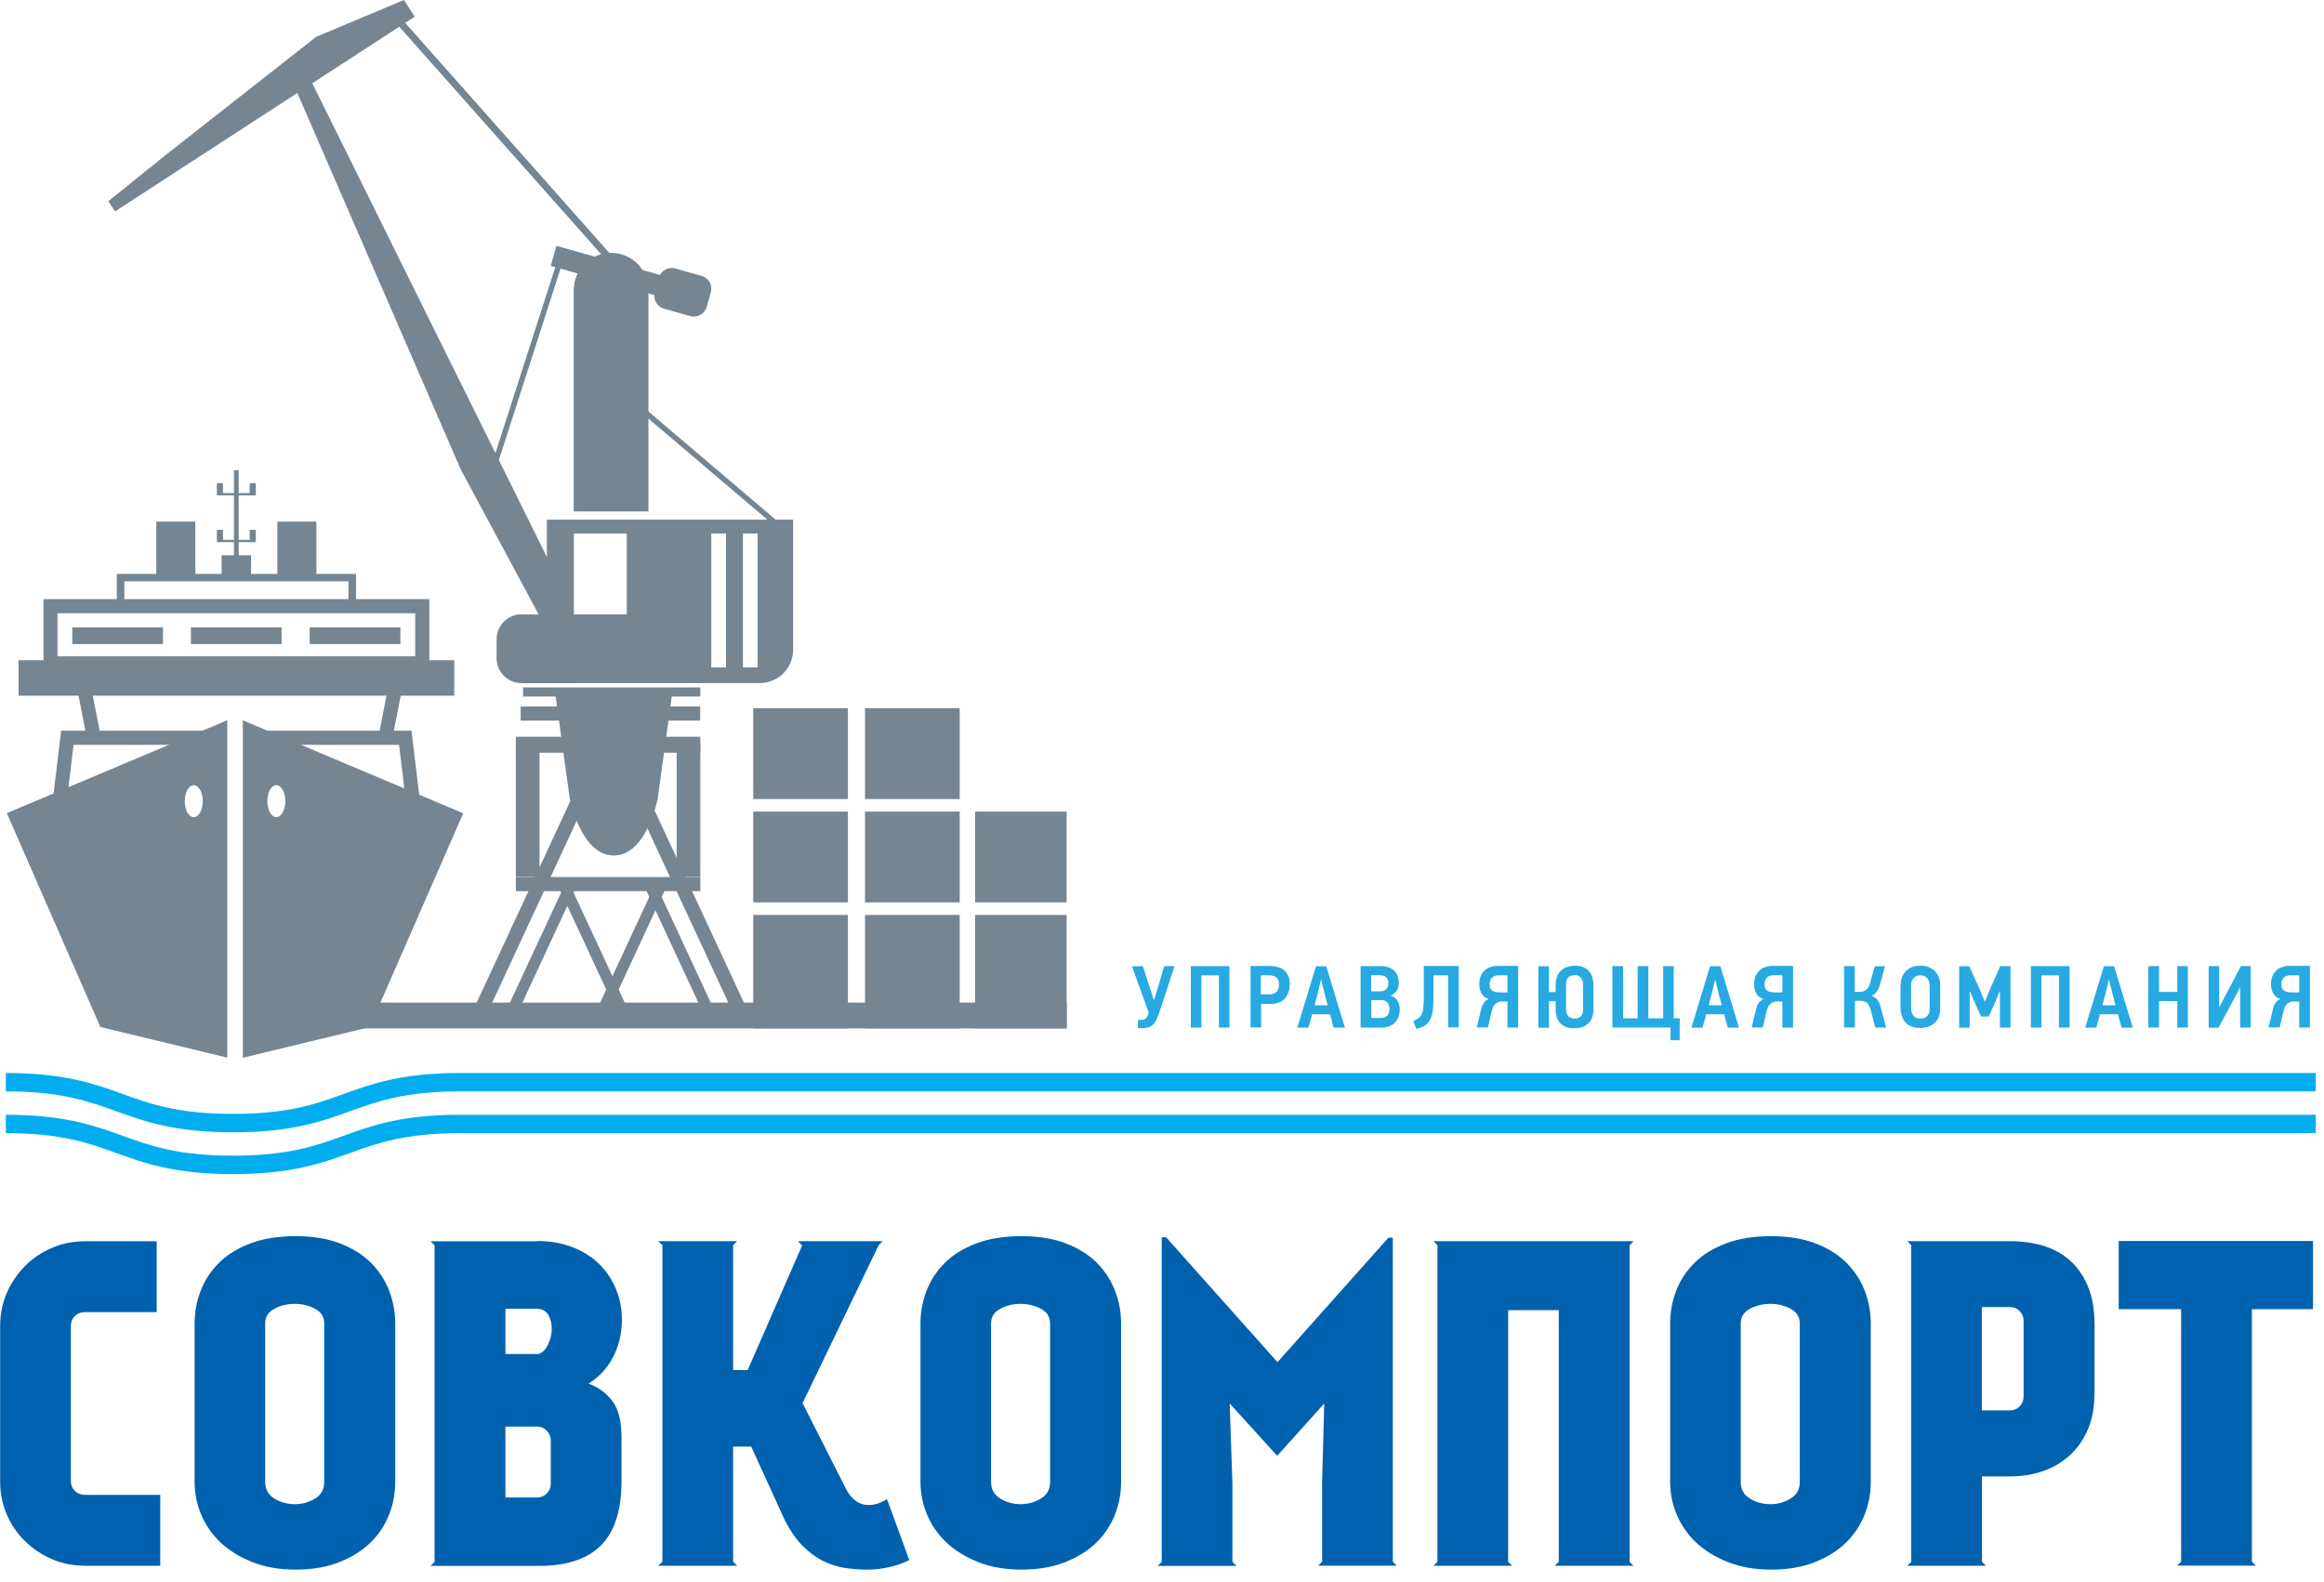 <svg width="163" height="111" viewBox="0 0 163 111" fill="none" xmlns="http://www.w3.org/2000/svg">
<g clip-path="url(#clip0_1301_67131)">
<path d="M81.821 69.48C81.641 70.04 81.451 70.609 81.251 71.18C81.181 71.379 81.111 71.54 81.031 71.669C80.951 71.799 80.871 71.879 80.781 71.95C80.691 72.01 80.601 72.059 80.501 72.079C80.401 72.1 80.291 72.109 80.171 72.12H79.811V71.54H80.081C80.171 71.54 80.251 71.519 80.321 71.469C80.391 71.43 80.451 71.34 80.511 71.2C80.511 71.169 80.531 71.15 80.541 71.12C80.551 71.09 80.561 71.059 80.571 71.029L79.391 67.779H80.161L80.591 69.109L80.921 70.129H80.951C80.981 70.01 81.031 69.85 81.101 69.639C81.161 69.43 81.231 69.21 81.301 68.969C81.371 68.73 81.441 68.51 81.501 68.29C81.561 68.07 81.611 67.9 81.651 67.769H82.381C82.191 68.34 82.001 68.909 81.821 69.469V69.48Z" fill="#27AAE1"/>
<path d="M85.492 72.079V68.419H84.261V72.079H83.522V67.769H86.231V72.079H85.492Z" fill="#27AAE1"/>
<path d="M90.451 69.098C90.451 69.288 90.421 69.458 90.371 69.618C90.311 69.778 90.231 69.918 90.121 70.038C90.011 70.158 89.871 70.248 89.701 70.318C89.531 70.388 89.331 70.418 89.111 70.418H88.451V72.068H87.711V67.758H89.081C89.291 67.758 89.481 67.788 89.651 67.838C89.821 67.888 89.961 67.968 90.091 68.078C90.211 68.188 90.301 68.328 90.371 68.498C90.441 68.668 90.471 68.868 90.471 69.088L90.451 69.098ZM89.711 69.078C89.711 68.868 89.661 68.698 89.551 68.588C89.441 68.478 89.281 68.418 89.051 68.418H88.431V69.748H89.051C89.271 69.748 89.431 69.688 89.541 69.568C89.651 69.448 89.701 69.288 89.701 69.078H89.711Z" fill="#27AAE1"/>
<path d="M93.29 71.147H92.03C92.03 71.147 92 71.247 91.98 71.337C91.96 71.427 91.93 71.517 91.9 71.617C91.87 71.717 91.85 71.807 91.82 71.897C91.8 71.987 91.78 72.047 91.76 72.087H90.99L92.3 67.777H93.02L94.33 72.087H93.54L93.29 71.157V71.147ZM92.43 69.647L92.2 70.517H93.12L92.89 69.657C92.89 69.657 92.87 69.557 92.85 69.467C92.83 69.377 92.81 69.287 92.78 69.197C92.76 69.097 92.73 69.007 92.71 68.927C92.69 68.847 92.68 68.777 92.67 68.747H92.64L92.43 69.647Z" fill="#27AAE1"/>
<path d="M98.17 70.799C98.17 71.21 98.05 71.529 97.82 71.749C97.59 71.969 97.28 72.079 96.89 72.079H95.43V67.769H96.82C97.25 67.769 97.57 67.879 97.79 68.09C98 68.299 98.11 68.59 98.11 68.95C98.11 69.129 98.07 69.299 97.99 69.45C97.91 69.6 97.77 69.73 97.56 69.82V69.85C97.67 69.879 97.76 69.93 97.84 69.999C97.92 70.059 97.98 70.139 98.03 70.23C98.08 70.32 98.12 70.409 98.14 70.51C98.16 70.609 98.18 70.71 98.18 70.82L98.17 70.799ZM97.38 68.969C97.38 68.799 97.33 68.659 97.23 68.559C97.13 68.46 96.98 68.409 96.76 68.409H96.17V69.54H96.76C96.97 69.54 97.13 69.49 97.23 69.379C97.33 69.269 97.38 69.139 97.38 68.969ZM97.45 70.76C97.45 70.579 97.4 70.43 97.31 70.32C97.21 70.21 97.06 70.15 96.83 70.15H96.18V71.409H96.84C96.96 71.409 97.05 71.389 97.13 71.359C97.21 71.329 97.27 71.279 97.32 71.219C97.37 71.159 97.4 71.09 97.42 71.01C97.44 70.93 97.45 70.85 97.45 70.76Z" fill="#27AAE1"/>
<path d="M100.541 70.018C100.541 70.358 100.521 70.658 100.491 70.908C100.451 71.158 100.391 71.368 100.291 71.538C100.201 71.708 100.071 71.848 99.921 71.948C99.761 72.048 99.571 72.118 99.331 72.168L99.131 71.618C99.271 71.568 99.381 71.498 99.481 71.428C99.571 71.358 99.651 71.268 99.701 71.148C99.761 71.038 99.801 70.898 99.821 70.728C99.841 70.558 99.861 70.358 99.861 70.108V67.758H102.311V72.068H101.571V68.418H100.541V70.018Z" fill="#27AAE1"/>
<path d="M106.48 67.77V72.08H105.73V70.25H105.33C105.18 70.25 105.05 70.3 104.92 70.39C104.79 70.48 104.7 70.66 104.63 70.91L104.36 72.07H103.58L103.89 70.78C103.93 70.61 103.99 70.47 104.07 70.35C104.14 70.23 104.26 70.14 104.41 70.08C104.17 70 104 69.87 103.9 69.67C103.8 69.48 103.75 69.27 103.75 69.04C103.75 68.84 103.78 68.66 103.84 68.5C103.9 68.34 103.99 68.21 104.11 68.09C104.23 67.97 104.36 67.89 104.52 67.84C104.68 67.78 104.86 67.75 105.05 67.75H106.49L106.48 67.77ZM104.48 69.06C104.48 69.27 104.54 69.41 104.67 69.49C104.8 69.57 104.96 69.61 105.15 69.61H105.73V68.41H105.13C104.91 68.41 104.75 68.47 104.64 68.58C104.53 68.69 104.48 68.85 104.48 69.05V69.06Z" fill="#27AAE1"/>
<path d="M110.43 67.738C110.66 67.738 110.87 67.768 111.03 67.838C111.2 67.908 111.33 67.998 111.44 68.118C111.55 68.238 111.63 68.378 111.68 68.538C111.73 68.698 111.76 68.868 111.76 69.058V70.818C111.76 71.238 111.64 71.568 111.4 71.788C111.16 72.018 110.84 72.128 110.42 72.128C110.19 72.128 109.98 72.098 109.82 72.028C109.65 71.958 109.52 71.868 109.41 71.748C109.3 71.628 109.23 71.488 109.18 71.318C109.13 71.148 109.11 70.978 109.11 70.778V70.228H108.64V72.088H107.9V67.778H108.64V69.588H109.11V69.058C109.11 68.888 109.14 68.718 109.19 68.558C109.24 68.398 109.32 68.258 109.43 68.138C109.54 68.018 109.67 67.928 109.84 67.858C110.01 67.788 110.21 67.748 110.44 67.748L110.43 67.738ZM110.43 68.408C110.32 68.408 110.22 68.428 110.15 68.458C110.08 68.488 110.01 68.538 109.97 68.598C109.92 68.658 109.89 68.728 109.87 68.798C109.85 68.868 109.84 68.948 109.84 69.018V70.778C109.84 70.978 109.89 71.138 109.98 71.258C110.07 71.378 110.23 71.448 110.44 71.448C110.61 71.448 110.76 71.398 110.87 71.298C110.98 71.198 111.03 71.048 111.03 70.848V69.018C111.03 68.948 111.03 68.878 111 68.808C110.97 68.738 110.95 68.668 110.9 68.608C110.85 68.548 110.79 68.498 110.72 68.458C110.65 68.418 110.55 68.398 110.43 68.398V68.408Z" fill="#27AAE1"/>
<path d="M117.16 72.079H113.09V67.769H113.84V71.43H114.86V67.769H115.61V71.43H116.65V67.769H117.39V71.43H117.81V72.969H117.17V72.079H117.16Z" fill="#27AAE1"/>
<path d="M120.931 71.147H119.671C119.671 71.147 119.641 71.247 119.621 71.337C119.601 71.427 119.571 71.517 119.541 71.617C119.511 71.717 119.491 71.807 119.461 71.897C119.441 71.987 119.421 72.047 119.401 72.087H118.631L119.941 67.777H120.661L121.971 72.087H121.181L120.931 71.157V71.147ZM120.071 69.647L119.841 70.517H120.761L120.531 69.657C120.531 69.657 120.511 69.557 120.491 69.467C120.471 69.377 120.451 69.287 120.421 69.197C120.401 69.097 120.371 69.007 120.351 68.927C120.331 68.847 120.321 68.777 120.311 68.747H120.281L120.071 69.647Z" fill="#27AAE1"/>
<path d="M125.761 67.77V72.08H125.011V70.25H124.611C124.461 70.25 124.331 70.3 124.201 70.39C124.071 70.48 123.981 70.66 123.911 70.91L123.641 72.07H122.861L123.171 70.78C123.211 70.61 123.271 70.47 123.351 70.35C123.421 70.23 123.541 70.14 123.691 70.08C123.451 70 123.281 69.87 123.181 69.67C123.081 69.48 123.031 69.27 123.031 69.04C123.031 68.84 123.061 68.66 123.121 68.5C123.181 68.34 123.271 68.21 123.391 68.09C123.511 67.97 123.641 67.89 123.801 67.84C123.961 67.78 124.141 67.75 124.331 67.75H125.771L125.761 67.77ZM123.761 69.06C123.761 69.27 123.821 69.41 123.951 69.49C124.081 69.57 124.241 69.61 124.431 69.61H125.011V68.41H124.411C124.191 68.41 124.031 68.47 123.921 68.58C123.811 68.69 123.761 68.85 123.761 69.05V69.06Z" fill="#27AAE1"/>
<path d="M129.34 72.079V67.769H130.09V69.579H130.45C130.51 69.579 130.58 69.579 130.65 69.549C130.72 69.519 130.79 69.499 130.85 69.46C130.91 69.419 130.97 69.35 131.03 69.269C131.08 69.189 131.13 69.09 131.16 68.96L131.49 67.779H132.21L131.86 69.049C131.8 69.26 131.72 69.439 131.62 69.57C131.52 69.71 131.39 69.799 131.26 69.85C131.44 69.909 131.58 70.01 131.68 70.139C131.78 70.269 131.86 70.45 131.91 70.669L132.29 72.079H131.53L131.21 70.85C131.14 70.59 131.04 70.419 130.92 70.329C130.8 70.249 130.66 70.2 130.49 70.2H130.1V72.07H129.35L129.34 72.079Z" fill="#27AAE1"/>
<path d="M136.081 70.768C136.081 70.978 136.051 71.158 135.981 71.328C135.911 71.498 135.821 71.638 135.691 71.748C135.561 71.858 135.421 71.958 135.251 72.018C135.081 72.078 134.891 72.108 134.691 72.108C134.441 72.108 134.231 72.068 134.051 71.998C133.871 71.918 133.731 71.818 133.621 71.688C133.511 71.558 133.431 71.408 133.381 71.238C133.331 71.068 133.301 70.888 133.301 70.698V69.068C133.301 68.918 133.331 68.758 133.381 68.608C133.431 68.448 133.511 68.308 133.621 68.178C133.731 68.048 133.871 67.948 134.051 67.858C134.231 67.778 134.441 67.738 134.701 67.738C134.941 67.738 135.141 67.778 135.321 67.858C135.491 67.938 135.641 68.038 135.751 68.168C135.861 68.298 135.951 68.438 136.001 68.598C136.051 68.758 136.081 68.918 136.081 69.078V70.778V70.768ZM135.331 69.058C135.331 69.008 135.331 68.938 135.301 68.868C135.271 68.798 135.251 68.728 135.201 68.658C135.151 68.588 135.091 68.538 135.011 68.488C134.931 68.438 134.831 68.418 134.701 68.418C134.571 68.418 134.471 68.438 134.381 68.488C134.301 68.528 134.231 68.588 134.181 68.648C134.131 68.708 134.091 68.778 134.071 68.858C134.051 68.938 134.041 69.008 134.041 69.068V70.718C134.041 70.928 134.101 71.098 134.201 71.238C134.301 71.378 134.471 71.448 134.711 71.448C134.881 71.448 135.031 71.398 135.151 71.288C135.271 71.178 135.341 71.028 135.341 70.838V69.058H135.331Z" fill="#27AAE1"/>
<path d="M140.27 72.079V69.559H140.24L139.91 70.37L139.48 71.309H138.95L138.51 70.34L138.18 69.559H138.15V72.09H137.41V67.779H138.12L138.76 69.189L139.2 70.23H139.23L139.67 69.18L140.29 67.769H141.01V72.079H140.27Z" fill="#27AAE1"/>
<path d="M144.411 72.079V68.419H143.181V72.079H142.441V67.769H145.151V72.079H144.411Z" fill="#27AAE1"/>
<path d="M148.55 71.147H147.29C147.29 71.147 147.26 71.247 147.24 71.337C147.22 71.427 147.19 71.517 147.16 71.617C147.13 71.717 147.11 71.807 147.08 71.897C147.06 71.987 147.04 72.047 147.02 72.087H146.25L147.56 67.777H148.28L149.59 72.087H148.8L148.55 71.157V71.147ZM147.69 69.647L147.46 70.517H148.38L148.15 69.657C148.15 69.657 148.13 69.557 148.11 69.467C148.09 69.377 148.07 69.287 148.04 69.197C148.02 69.097 147.99 69.007 147.97 68.927C147.95 68.847 147.94 68.777 147.93 68.747H147.9L147.69 69.647Z" fill="#27AAE1"/>
<path d="M152.71 72.079V70.219H151.43V72.079H150.68V67.769H151.43V69.579H152.71V67.769H153.45V72.079H152.71Z" fill="#27AAE1"/>
<path d="M154.91 72.079V67.769H155.65V70.659C155.75 70.48 155.84 70.299 155.93 70.129C156.02 69.96 156.11 69.769 156.2 69.6C156.37 69.29 156.53 68.99 156.69 68.689C156.85 68.389 157.01 68.079 157.17 67.769H157.86V72.079H157.12V69.269H157.11C157.04 69.409 156.96 69.549 156.89 69.689C156.82 69.829 156.74 69.969 156.67 70.109L155.6 72.09H154.9L154.91 72.079Z" fill="#27AAE1"/>
<path d="M162.011 67.77V72.08H161.261V70.25H160.861C160.711 70.25 160.581 70.3 160.451 70.39C160.321 70.48 160.231 70.66 160.161 70.91L159.891 72.07H159.111L159.421 70.78C159.461 70.61 159.521 70.47 159.601 70.35C159.671 70.23 159.791 70.14 159.941 70.08C159.701 70 159.531 69.87 159.431 69.67C159.331 69.48 159.281 69.27 159.281 69.04C159.281 68.84 159.311 68.66 159.371 68.5C159.431 68.34 159.521 68.21 159.641 68.09C159.761 67.97 159.891 67.89 160.051 67.84C160.211 67.78 160.391 67.75 160.581 67.75H162.021L162.011 67.77ZM160.011 69.06C160.011 69.27 160.071 69.41 160.201 69.49C160.331 69.57 160.491 69.61 160.681 69.61H161.261V68.41H160.661C160.441 68.41 160.281 68.47 160.171 68.58C160.061 68.69 160.011 68.85 160.011 69.05V69.06Z" fill="#27AAE1"/>
<path d="M162.42 75.91H32.29C24.32 75.91 24.32 78.78 16.35 78.78C8.38 78.78 8.38 75.91 0.41 75.91" stroke="#00AEEF" stroke-width="1.29" stroke-miterlimit="10"/>
<path d="M162.42 78.84H32.29C24.32 78.84 24.32 81.71 16.35 81.71C8.38 81.71 8.38 78.84 0.41 78.84" stroke="#00AEEF" stroke-width="1.29" stroke-miterlimit="10"/>
<path d="M4.97 103.9C4.97 104.17 5.06 104.39 5.25 104.58C5.44 104.76 5.67 104.86 5.96 104.86H11.24V109.83H5.96C5.14 109.83 4.37 109.68 3.65 109.37C2.93 109.06 2.3 108.64 1.75 108.1C1.2 107.57 0.78 106.94 0.47 106.22C0.16 105.5 0.01 104.73 0.01 103.91V93.02C0.01 92.2 0.16 91.43 0.47 90.71C0.78 89.99 1.21 89.36 1.75 88.81C2.29 88.26 2.93 87.84 3.65 87.53C4.37 87.22 5.14 87.07 5.96 87.07H10.99V92.04H5.96C5.67 92.04 5.44 92.13 5.25 92.32C5.06 92.5 4.97 92.74 4.97 93.03V103.92V103.9Z" fill="#0061AF"/>
<path d="M20.73 86.711C21.92 86.711 22.96 86.881 23.85 87.221C24.73 87.561 25.46 88.021 26.03 88.591C26.6 89.171 27.02 89.821 27.3 90.551C27.58 91.281 27.72 92.041 27.72 92.821V103.961C27.72 104.741 27.58 105.501 27.29 106.241C27 106.981 26.57 107.631 25.99 108.201C25.41 108.771 24.69 109.221 23.81 109.571C22.94 109.921 21.91 110.101 20.74 110.101C19.57 110.101 18.57 109.921 17.69 109.571C16.81 109.221 16.07 108.761 15.47 108.201C14.87 107.631 14.42 106.981 14.11 106.241C13.8 105.501 13.65 104.741 13.65 103.961V92.821C13.65 92.041 13.79 91.281 14.07 90.551C14.35 89.821 14.77 89.171 15.35 88.591C15.93 88.011 16.66 87.561 17.56 87.221C18.45 86.881 19.52 86.711 20.75 86.711H20.73ZM22.74 92.821C22.74 92.371 22.52 92.031 22.09 91.801C21.66 91.571 21.18 91.461 20.67 91.461C20.16 91.461 19.68 91.571 19.25 91.801C18.82 92.031 18.6 92.371 18.6 92.821V103.961C18.6 104.471 18.82 104.861 19.25 105.121C19.68 105.381 20.15 105.511 20.67 105.511C21.19 105.511 21.66 105.381 22.09 105.121C22.52 104.861 22.74 104.481 22.74 103.961V92.821Z" fill="#0061AF"/>
<path d="M37.699 87.051C38.579 87.051 39.389 87.191 40.119 87.471C40.849 87.751 41.469 88.131 41.989 88.631C42.499 89.121 42.899 89.711 43.189 90.391C43.479 91.071 43.619 91.811 43.619 92.611C43.619 92.961 43.579 93.331 43.509 93.721C43.439 94.111 43.309 94.511 43.139 94.911C42.959 95.311 42.719 95.701 42.419 96.071C42.109 96.441 41.729 96.771 41.279 97.061C41.939 97.291 42.489 97.681 42.929 98.251C43.369 98.821 43.589 99.661 43.589 100.801V103.921C43.589 105.941 43.109 107.431 42.159 108.391C41.199 109.361 39.749 109.841 37.789 109.841H30.199L30.479 109.561V87.351L30.199 87.071H37.699V87.051ZM35.449 94.981H37.759C38.029 94.901 38.249 94.691 38.419 94.351C38.589 94.011 38.689 93.651 38.699 93.271C38.709 92.891 38.629 92.551 38.469 92.251C38.299 91.951 38.009 91.801 37.579 91.801H35.449V94.981ZM37.669 105.041C37.939 105.041 38.159 104.951 38.349 104.761C38.539 104.571 38.629 104.351 38.629 104.081V100.991C38.609 100.721 38.509 100.501 38.319 100.331C38.129 100.151 37.919 100.071 37.669 100.071H35.449V105.041H37.669Z" fill="#0061AF"/>
<path d="M63.81 109.423C63.34 109.653 62.85 109.823 62.34 109.933C61.84 110.043 61.34 110.103 60.84 110.103C60.3 110.103 59.78 110.063 59.25 109.983C58.73 109.903 58.22 109.733 57.72 109.493C57.23 109.243 56.76 108.903 56.32 108.463C55.88 108.023 55.46 107.433 55.07 106.693L52.69 101.473H51.42V109.553L51.7 109.833H46.15L46.46 109.553V87.343L46.15 87.062H51.7L51.42 87.343V96.103H52.44L56.27 87.343H56.24L55.96 87.062H61.91L61.63 87.343L56.29 98.422L59.34 104.443C59.67 105.083 60.1 105.443 60.62 105.543C61.14 105.633 61.67 105.503 62.21 105.153L63.78 109.443L63.81 109.423Z" fill="#0061AF"/>
<path d="M71.641 86.711C72.831 86.711 73.871 86.881 74.761 87.221C75.641 87.561 76.371 88.021 76.941 88.591C77.511 89.171 77.93 89.821 78.21 90.551C78.49 91.281 78.63 92.041 78.63 92.821V103.961C78.63 104.741 78.49 105.501 78.201 106.241C77.91 106.981 77.481 107.631 76.901 108.201C76.321 108.771 75.601 109.221 74.721 109.571C73.851 109.921 72.821 110.101 71.651 110.101C70.481 110.101 69.481 109.921 68.6 109.571C67.721 109.221 66.981 108.761 66.38 108.201C65.781 107.631 65.331 106.981 65.02 106.241C64.71 105.501 64.561 104.741 64.561 103.961V92.821C64.561 92.041 64.701 91.281 64.981 90.551C65.261 89.821 65.681 89.171 66.261 88.591C66.841 88.011 67.571 87.561 68.471 87.221C69.361 86.881 70.431 86.711 71.661 86.711H71.641ZM73.651 92.821C73.651 92.371 73.43 92.031 73.001 91.801C72.57 91.571 72.091 91.461 71.581 91.461C71.071 91.461 70.591 91.571 70.161 91.801C69.731 92.031 69.511 92.371 69.511 92.821V103.961C69.511 104.471 69.731 104.861 70.161 105.121C70.591 105.381 71.061 105.511 71.581 105.511C72.101 105.511 72.57 105.381 73.001 105.121C73.43 104.861 73.651 104.481 73.651 103.961V92.821Z" fill="#0061AF"/>
<path d="M97.689 86.809V109.549L97.969 109.829H92.449L92.729 109.549V103.969L92.879 98.449L89.579 102.119L86.249 98.449L86.439 104.099V109.559L86.719 109.839H81.199L81.479 109.559V86.789H81.789L89.599 95.549L97.379 86.819H97.719L97.689 86.809Z" fill="#0061AF"/>
<path d="M114.289 109.553L114.569 109.833H109.049L109.329 109.553V91.903H105.779V109.553L106.059 109.833H100.539L100.819 109.553V87.343L100.539 87.062H114.579L114.299 87.343V109.553H114.289Z" fill="#0061AF"/>
<path d="M124.221 86.711C125.411 86.711 126.451 86.881 127.341 87.221C128.221 87.561 128.951 88.021 129.521 88.591C130.091 89.171 130.511 89.821 130.791 90.551C131.071 91.281 131.211 92.041 131.211 92.821V103.961C131.211 104.741 131.071 105.501 130.781 106.241C130.491 106.981 130.061 107.631 129.481 108.201C128.901 108.771 128.181 109.221 127.301 109.571C126.431 109.921 125.401 110.101 124.231 110.101C123.061 110.101 122.061 109.921 121.181 109.571C120.301 109.221 119.561 108.761 118.961 108.201C118.361 107.631 117.911 106.981 117.601 106.241C117.291 105.501 117.141 104.741 117.141 103.961V92.821C117.141 92.041 117.281 91.281 117.561 90.551C117.841 89.821 118.261 89.171 118.841 88.591C119.421 88.011 120.151 87.561 121.051 87.221C121.941 86.881 123.011 86.711 124.241 86.711H124.221ZM126.231 92.821C126.231 92.371 126.011 92.031 125.581 91.801C125.151 91.571 124.671 91.461 124.161 91.461C123.651 91.461 123.171 91.571 122.741 91.801C122.311 92.031 122.091 92.371 122.091 92.821V103.961C122.091 104.471 122.311 104.861 122.741 105.121C123.171 105.381 123.641 105.511 124.161 105.511C124.681 105.511 125.151 105.381 125.581 105.121C126.011 104.861 126.231 104.481 126.231 103.961V92.821Z" fill="#0061AF"/>
<path d="M146.9 97.733C146.9 98.703 146.75 99.543 146.44 100.263C146.13 100.983 145.71 101.593 145.17 102.083C144.63 102.573 144.01 102.943 143.29 103.193C142.57 103.443 141.8 103.562 140.98 103.562H139.01V109.553L139.29 109.833H133.77L134.05 109.553V87.343L133.77 87.062H140.99C141.81 87.062 142.58 87.172 143.3 87.382C144.02 87.603 144.65 87.942 145.18 88.412C145.71 88.882 146.14 89.502 146.45 90.252C146.76 91.002 146.91 91.912 146.91 92.983V97.733H146.9ZM141.93 92.642C141.93 92.373 141.84 92.153 141.65 91.963C141.47 91.772 141.24 91.683 140.97 91.683H139V98.933H140.97C141.24 98.933 141.46 98.843 141.65 98.653C141.84 98.463 141.93 98.233 141.93 97.942V92.632V92.642Z" fill="#0061AF"/>
<path d="M162.23 87.051V91.831H157.94V109.541L158.22 109.821H152.7L152.98 109.541V91.831H148.6V87.051H162.24H162.23Z" fill="#0061AF"/>
<path d="M28.92 59.988L27.99 52.248H17.51V51.258H28.86L29.9 59.878L28.92 59.988Z" fill="#758592"/>
<path d="M4.23 59.988L3.25 59.878L4.29 51.258H15.64V52.248H5.16L4.23 59.988Z" fill="#758592"/>
<path d="M0.48 57.039L7.04 72.04L15.941 74.189V50.52L0.48 57.039ZM13.591 57.319C13.241 57.319 12.96 56.819 12.96 56.2C12.96 55.58 13.241 55.08 13.591 55.08C13.941 55.08 14.22 55.58 14.22 56.2C14.22 56.819 13.941 57.319 13.591 57.319Z" fill="#758592"/>
<path d="M17.031 50.527V74.197L25.931 72.047L32.491 57.047L17.031 50.527ZM18.751 56.197C18.751 55.577 19.031 55.077 19.381 55.077C19.731 55.077 20.011 55.577 20.011 56.197C20.011 56.817 19.731 57.317 19.381 57.317C19.031 57.317 18.751 56.817 18.751 56.197Z" fill="#758592"/>
<path d="M31.861 46.309H1.301V48.799H31.861V46.309Z" fill="#758592"/>
<path d="M30.111 47.017H3.051V42.027H30.111V47.017ZM4.031 46.037H29.121V43.017H4.031V46.037Z" fill="#758592"/>
<path d="M24.971 42.638H8.191V40.258H24.971V42.638ZM8.721 42.108H24.441V40.778H8.721V42.108Z" fill="#758592"/>
<path d="M13.701 36.59H10.961V40.52H13.701V36.59Z" fill="#758592"/>
<path d="M22.191 36.59H19.451V40.52H22.191V36.59Z" fill="#758592"/>
<path d="M11.43 44.008H5.07V45.178H11.43V44.008Z" fill="#758592"/>
<path d="M19.751 44.008H13.391V45.178H19.751V44.008Z" fill="#758592"/>
<path d="M28.081 44.008H21.721V45.178H28.081V44.008Z" fill="#758592"/>
<path d="M17.511 33.887V34.587H15.641V33.887H15.211V34.587V34.667V34.747H17.941V34.667V34.587V33.887H17.511Z" fill="#758592"/>
<path d="M17.611 38.949H15.541V40.519H17.611V38.949Z" fill="#758592"/>
<path d="M16.74 32.988H16.41V39.368H16.74V32.988Z" fill="#758592"/>
<path d="M17.511 37.168V37.868H15.641V37.168H15.211V37.868V37.948V38.028H17.941V37.948V37.868V37.168H17.511Z" fill="#758592"/>
<path d="M6.341 47.948L5.379 48.137L6.125 51.944L7.087 51.756L6.341 47.948Z" fill="#758592"/>
<path d="M27.273 47.95L26.527 51.758L27.489 51.946L28.235 48.139L27.273 47.95Z" fill="#758592"/>
<path d="M74.82 70.328H22.77V72.138H74.82V70.328Z" fill="#758592"/>
<path d="M49.12 48.219H36.69V48.859H49.12V48.219Z" fill="#758592"/>
<path d="M49.109 49.559H36.52V50.549H49.109V49.559Z" fill="#758592"/>
<path d="M49.12 61.52H36.18V62.51H49.12V61.52Z" fill="#758592"/>
<path d="M40.763 54.549L33.002 71.254L33.9 71.671L41.661 54.966L40.763 54.549Z" fill="#758592"/>
<path d="M39.79 61.672L35.336 71.258L36.052 71.591L40.506 62.005L39.79 61.672Z" fill="#758592"/>
<path d="M46.116 61.672L41.662 71.258L42.379 71.591L46.832 62.005L46.116 61.672Z" fill="#758592"/>
<path d="M43.952 54.979L51.713 71.684L52.611 71.266L44.849 54.561L43.952 54.979Z" fill="#758592"/>
<path d="M45.115 62.012L49.568 71.598L50.285 71.265L45.831 61.679L45.115 62.012Z" fill="#758592"/>
<path d="M39.08 62.012L43.533 71.598L44.25 71.265L39.796 61.679L39.08 62.012Z" fill="#758592"/>
<path d="M49.12 51.68H36.18V52.8H49.12V51.68Z" fill="#758592"/>
<path d="M46.15 55.939C46.15 55.939 45.39 60.009 43.05 60.009C40.71 60.009 39.95 55.939 39.95 55.939L38.93 48.539H47.16L46.14 55.939H46.15Z" fill="#758592"/>
<path d="M37.84 52.238H36.18V61.508H37.84V52.238Z" fill="#758592"/>
<path d="M49.119 52.238H47.459V61.508H49.119V52.238Z" fill="#758592"/>
<path d="M36.58 43.1H40.5V47.92H36.58C35.62 47.92 34.83 47.14 34.83 46.17V44.84C34.83 43.88 35.61 43.09 36.58 43.09V43.1Z" fill="#758592"/>
<path d="M42.86 17.738C44.31 17.738 45.48 18.908 45.48 20.358V35.878H40.24V20.358C40.24 18.908 41.41 17.738 42.86 17.738Z" fill="#758592"/>
<path d="M43.924 27.543L43.678 27.832L54.953 37.418L55.2 37.129L43.924 27.543Z" fill="#758592"/>
<path d="M27.91 1.03L27.543 1.355L44.267 20.206L44.634 19.881L27.91 1.03Z" fill="#758592"/>
<path d="M39.461 18.386L39.1 18.27L34.563 32.357L34.925 32.474L39.461 18.386Z" fill="#758592"/>
<path d="M49.72 20.254L39.025 17.246L38.63 18.652L49.325 21.66L49.72 20.254Z" fill="#758592"/>
<path d="M49.21 19.354L47.362 18.834C46.868 18.695 46.354 18.983 46.215 19.477L45.925 20.507C45.786 21.002 46.074 21.515 46.569 21.654L48.417 22.174C48.911 22.313 49.425 22.025 49.564 21.531L49.854 20.501C49.993 20.006 49.705 19.493 49.21 19.354Z" fill="#758592"/>
<path d="M38.939 40.248L21.719 5.468C21.719 5.468 21.299 4.958 20.909 5.218C20.519 5.478 20.659 6.068 20.659 6.068L32.319 32.938L38.939 45.258V40.258V40.248Z" fill="#758592"/>
<path d="M29.09 1.17L8.07 14.83L7.6 14.11L11.75 10.77L22.18 2.58L28.33 0L29.09 1.17Z" fill="#758592"/>
<path d="M38.359 36.449V47.919H53.279C54.579 47.919 55.629 46.869 55.629 45.569V36.449H38.359ZM43.959 43.099H40.249V37.419H43.959V43.099ZM50.919 46.819H49.889V37.419H50.919V46.819ZM53.139 46.819H52.109V37.419H53.139V46.819Z" fill="#758592"/>
<path d="M59.47 56.93H52.83V63.3H59.47V56.93Z" fill="#758592"/>
<path d="M67.31 56.93H60.67V63.3H67.31V56.93Z" fill="#758592"/>
<path d="M59.47 64.18H52.83V72.14H59.47V64.18Z" fill="#758592"/>
<path d="M67.31 64.18H60.67V72.14H67.31V64.18Z" fill="#758592"/>
<path d="M74.811 56.93H68.391V63.3H74.811V56.93Z" fill="#758592"/>
<path d="M74.811 64.18H68.391V72.14H74.811V64.18Z" fill="#758592"/>
<path d="M59.47 49.68H52.83V56.05H59.47V49.68Z" fill="#758592"/>
<path d="M67.31 49.68H60.67V56.05H67.31V49.68Z" fill="#758592"/>
</g>
<defs>
<clipPath id="clip0_1301_67131">
<rect width="162.42" height="110.1" fill="white"/>
</clipPath>
</defs>
</svg>
